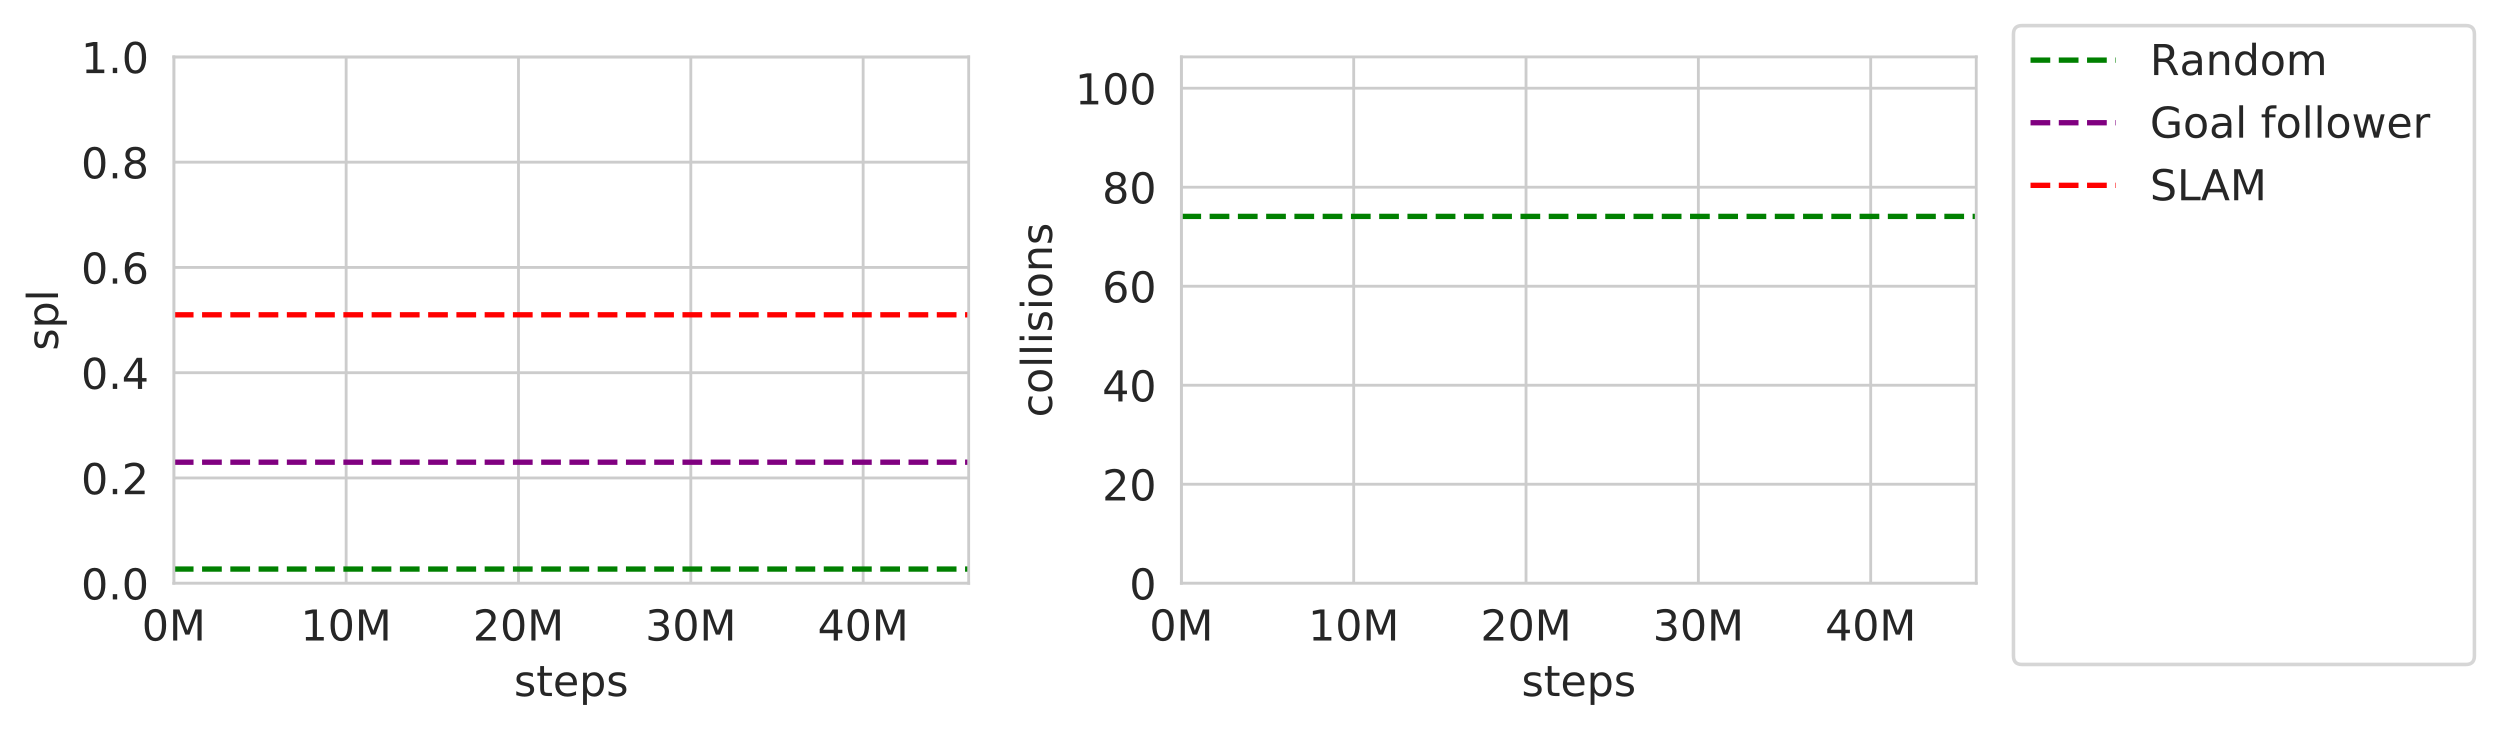 <?xml version="1.0" encoding="utf-8" standalone="no"?>
<!DOCTYPE svg PUBLIC "-//W3C//DTD SVG 1.1//EN"
  "http://www.w3.org/Graphics/SVG/1.1/DTD/svg11.dtd">
<!-- Created with matplotlib (https://matplotlib.org/) -->
<svg height="205.516pt" version="1.1" viewBox="0 0 703.327 205.516" width="703.327pt" xmlns="http://www.w3.org/2000/svg" xmlns:xlink="http://www.w3.org/1999/xlink">
 <defs>
  <style type="text/css">
*{stroke-linecap:butt;stroke-linejoin:round;}
  </style>
 </defs>
 <g id="figure_1">
  <g id="patch_1">
   <path d="M 0 205.516 
L 703.327 205.516 
L 703.327 0 
L 0 0 
z
" style="fill:#ffffff;"/>
  </g>
  <g id="axes_1">
   <g id="patch_2">
    <path d="M 48.898 164.088 
L 272.52 164.088 
L 272.52 16.008 
L 48.898 16.008 
z
" style="fill:#ffffff;"/>
   </g>
   <g id="matplotlib.axis_1">
    <g id="xtick_1">
     <g id="line2d_1">
      <path clip-path="url(#p675ba01942)" d="M 48.898 164.088 
L 48.898 16.008 
" style="fill:none;stroke:#cccccc;stroke-linecap:round;stroke-width:0.8;"/>
     </g>
     <g id="text_1">
      <!-- 0M -->
      <defs>
       <path d="M 31.781 66.406 
Q 24.172 66.406 20.328 58.906 
Q 16.5 51.422 16.5 36.375 
Q 16.5 21.391 20.328 13.891 
Q 24.172 6.391 31.781 6.391 
Q 39.453 6.391 43.281 13.891 
Q 47.125 21.391 47.125 36.375 
Q 47.125 51.422 43.281 58.906 
Q 39.453 66.406 31.781 66.406 
z
M 31.781 74.219 
Q 44.047 74.219 50.516 64.516 
Q 56.984 54.828 56.984 36.375 
Q 56.984 17.969 50.516 8.266 
Q 44.047 -1.422 31.781 -1.422 
Q 19.531 -1.422 13.062 8.266 
Q 6.594 17.969 6.594 36.375 
Q 6.594 54.828 13.062 64.516 
Q 19.531 74.219 31.781 74.219 
z
" id="DejaVuSans-48"/>
       <path d="M 9.812 72.906 
L 24.516 72.906 
L 43.109 23.297 
L 61.812 72.906 
L 76.516 72.906 
L 76.516 0 
L 66.891 0 
L 66.891 64.016 
L 48.094 14.016 
L 38.188 14.016 
L 19.391 64.016 
L 19.391 0 
L 9.812 0 
z
" id="DejaVuSans-77"/>
      </defs>
      <g style="fill:#262626;" transform="translate(39.903 180.206)scale(0.12 -0.12)">
       <use xlink:href="#DejaVuSans-48"/>
       <use x="63.623" xlink:href="#DejaVuSans-77"/>
      </g>
     </g>
    </g>
    <g id="xtick_2">
     <g id="line2d_2">
      <path clip-path="url(#p675ba01942)" d="M 97.38 164.088 
L 97.38 16.008 
" style="fill:none;stroke:#cccccc;stroke-linecap:round;stroke-width:0.8;"/>
     </g>
     <g id="text_2">
      <!-- 10M -->
      <defs>
       <path d="M 12.406 8.297 
L 28.516 8.297 
L 28.516 63.922 
L 10.984 60.406 
L 10.984 69.391 
L 28.422 72.906 
L 38.281 72.906 
L 38.281 8.297 
L 54.391 8.297 
L 54.391 0 
L 12.406 0 
z
" id="DejaVuSans-49"/>
      </defs>
      <g style="fill:#262626;" transform="translate(84.568 180.206)scale(0.12 -0.12)">
       <use xlink:href="#DejaVuSans-49"/>
       <use x="63.623" xlink:href="#DejaVuSans-48"/>
       <use x="127.246" xlink:href="#DejaVuSans-77"/>
      </g>
     </g>
    </g>
    <g id="xtick_3">
     <g id="line2d_3">
      <path clip-path="url(#p675ba01942)" d="M 145.863 164.088 
L 145.863 16.008 
" style="fill:none;stroke:#cccccc;stroke-linecap:round;stroke-width:0.8;"/>
     </g>
     <g id="text_3">
      <!-- 20M -->
      <defs>
       <path d="M 19.188 8.297 
L 53.609 8.297 
L 53.609 0 
L 7.328 0 
L 7.328 8.297 
Q 12.938 14.109 22.625 23.891 
Q 32.328 33.688 34.812 36.531 
Q 39.547 41.844 41.422 45.531 
Q 43.312 49.219 43.312 52.781 
Q 43.312 58.594 39.234 62.25 
Q 35.156 65.922 28.609 65.922 
Q 23.969 65.922 18.812 64.312 
Q 13.672 62.703 7.812 59.422 
L 7.812 69.391 
Q 13.766 71.781 18.938 73 
Q 24.125 74.219 28.422 74.219 
Q 39.75 74.219 46.484 68.547 
Q 53.219 62.891 53.219 53.422 
Q 53.219 48.922 51.531 44.891 
Q 49.859 40.875 45.406 35.406 
Q 44.188 33.984 37.641 27.219 
Q 31.109 20.453 19.188 8.297 
z
" id="DejaVuSans-50"/>
      </defs>
      <g style="fill:#262626;" transform="translate(133.051 180.206)scale(0.12 -0.12)">
       <use xlink:href="#DejaVuSans-50"/>
       <use x="63.623" xlink:href="#DejaVuSans-48"/>
       <use x="127.246" xlink:href="#DejaVuSans-77"/>
      </g>
     </g>
    </g>
    <g id="xtick_4">
     <g id="line2d_4">
      <path clip-path="url(#p675ba01942)" d="M 194.346 164.088 
L 194.346 16.008 
" style="fill:none;stroke:#cccccc;stroke-linecap:round;stroke-width:0.8;"/>
     </g>
     <g id="text_4">
      <!-- 30M -->
      <defs>
       <path d="M 40.578 39.312 
Q 47.656 37.797 51.625 33 
Q 55.609 28.219 55.609 21.188 
Q 55.609 10.406 48.188 4.484 
Q 40.766 -1.422 27.094 -1.422 
Q 22.516 -1.422 17.656 -0.516 
Q 12.797 0.391 7.625 2.203 
L 7.625 11.719 
Q 11.719 9.328 16.594 8.109 
Q 21.484 6.891 26.812 6.891 
Q 36.078 6.891 40.938 10.547 
Q 45.797 14.203 45.797 21.188 
Q 45.797 27.641 41.281 31.266 
Q 36.766 34.906 28.719 34.906 
L 20.219 34.906 
L 20.219 43.016 
L 29.109 43.016 
Q 36.375 43.016 40.234 45.922 
Q 44.094 48.828 44.094 54.297 
Q 44.094 59.906 40.109 62.906 
Q 36.141 65.922 28.719 65.922 
Q 24.656 65.922 20.016 65.031 
Q 15.375 64.156 9.812 62.312 
L 9.812 71.094 
Q 15.438 72.656 20.344 73.438 
Q 25.25 74.219 29.594 74.219 
Q 40.828 74.219 47.359 69.109 
Q 53.906 64.016 53.906 55.328 
Q 53.906 49.266 50.438 45.094 
Q 46.969 40.922 40.578 39.312 
z
" id="DejaVuSans-51"/>
      </defs>
      <g style="fill:#262626;" transform="translate(181.534 180.206)scale(0.12 -0.12)">
       <use xlink:href="#DejaVuSans-51"/>
       <use x="63.623" xlink:href="#DejaVuSans-48"/>
       <use x="127.246" xlink:href="#DejaVuSans-77"/>
      </g>
     </g>
    </g>
    <g id="xtick_5">
     <g id="line2d_5">
      <path clip-path="url(#p675ba01942)" d="M 242.828 164.088 
L 242.828 16.008 
" style="fill:none;stroke:#cccccc;stroke-linecap:round;stroke-width:0.8;"/>
     </g>
     <g id="text_5">
      <!-- 40M -->
      <defs>
       <path d="M 37.797 64.312 
L 12.891 25.391 
L 37.797 25.391 
z
M 35.203 72.906 
L 47.609 72.906 
L 47.609 25.391 
L 58.016 25.391 
L 58.016 17.188 
L 47.609 17.188 
L 47.609 0 
L 37.797 0 
L 37.797 17.188 
L 4.891 17.188 
L 4.891 26.703 
z
" id="DejaVuSans-52"/>
      </defs>
      <g style="fill:#262626;" transform="translate(230.016 180.206)scale(0.12 -0.12)">
       <use xlink:href="#DejaVuSans-52"/>
       <use x="63.623" xlink:href="#DejaVuSans-48"/>
       <use x="127.246" xlink:href="#DejaVuSans-77"/>
      </g>
     </g>
    </g>
    <g id="text_6">
     <!-- steps -->
     <defs>
      <path d="M 44.281 53.078 
L 44.281 44.578 
Q 40.484 46.531 36.375 47.5 
Q 32.281 48.484 27.875 48.484 
Q 21.188 48.484 17.844 46.438 
Q 14.5 44.391 14.5 40.281 
Q 14.5 37.156 16.891 35.375 
Q 19.281 33.594 26.516 31.984 
L 29.594 31.297 
Q 39.156 29.25 43.188 25.516 
Q 47.219 21.781 47.219 15.094 
Q 47.219 7.469 41.188 3.016 
Q 35.156 -1.422 24.609 -1.422 
Q 20.219 -1.422 15.453 -0.562 
Q 10.688 0.297 5.422 2 
L 5.422 11.281 
Q 10.406 8.688 15.234 7.391 
Q 20.062 6.109 24.812 6.109 
Q 31.156 6.109 34.562 8.281 
Q 37.984 10.453 37.984 14.406 
Q 37.984 18.062 35.516 20.016 
Q 33.062 21.969 24.703 23.781 
L 21.578 24.516 
Q 13.234 26.266 9.516 29.906 
Q 5.812 33.547 5.812 39.891 
Q 5.812 47.609 11.281 51.797 
Q 16.75 56 26.812 56 
Q 31.781 56 36.172 55.266 
Q 40.578 54.547 44.281 53.078 
z
" id="DejaVuSans-115"/>
      <path d="M 18.312 70.219 
L 18.312 54.688 
L 36.812 54.688 
L 36.812 47.703 
L 18.312 47.703 
L 18.312 18.016 
Q 18.312 11.328 20.141 9.422 
Q 21.969 7.516 27.594 7.516 
L 36.812 7.516 
L 36.812 0 
L 27.594 0 
Q 17.188 0 13.234 3.875 
Q 9.281 7.766 9.281 18.016 
L 9.281 47.703 
L 2.688 47.703 
L 2.688 54.688 
L 9.281 54.688 
L 9.281 70.219 
z
" id="DejaVuSans-116"/>
      <path d="M 56.203 29.594 
L 56.203 25.203 
L 14.891 25.203 
Q 15.484 15.922 20.484 11.062 
Q 25.484 6.203 34.422 6.203 
Q 39.594 6.203 44.453 7.469 
Q 49.312 8.734 54.109 11.281 
L 54.109 2.781 
Q 49.266 0.734 44.188 -0.344 
Q 39.109 -1.422 33.891 -1.422 
Q 20.797 -1.422 13.156 6.188 
Q 5.516 13.812 5.516 26.812 
Q 5.516 40.234 12.766 48.109 
Q 20.016 56 32.328 56 
Q 43.359 56 49.781 48.891 
Q 56.203 41.797 56.203 29.594 
z
M 47.219 32.234 
Q 47.125 39.594 43.094 43.984 
Q 39.062 48.391 32.422 48.391 
Q 24.906 48.391 20.391 44.141 
Q 15.875 39.891 15.188 32.172 
z
" id="DejaVuSans-101"/>
      <path d="M 18.109 8.203 
L 18.109 -20.797 
L 9.078 -20.797 
L 9.078 54.688 
L 18.109 54.688 
L 18.109 46.391 
Q 20.953 51.266 25.266 53.625 
Q 29.594 56 35.594 56 
Q 45.562 56 51.781 48.094 
Q 58.016 40.188 58.016 27.297 
Q 58.016 14.406 51.781 6.484 
Q 45.562 -1.422 35.594 -1.422 
Q 29.594 -1.422 25.266 0.953 
Q 20.953 3.328 18.109 8.203 
z
M 48.688 27.297 
Q 48.688 37.203 44.609 42.844 
Q 40.531 48.484 33.406 48.484 
Q 26.266 48.484 22.188 42.844 
Q 18.109 37.203 18.109 27.297 
Q 18.109 17.391 22.188 11.75 
Q 26.266 6.109 33.406 6.109 
Q 40.531 6.109 44.609 11.75 
Q 48.688 17.391 48.688 27.297 
z
" id="DejaVuSans-112"/>
     </defs>
     <g style="fill:#262626;" transform="translate(144.604 195.82)scale(0.12 -0.12)">
      <use xlink:href="#DejaVuSans-115"/>
      <use x="52.1" xlink:href="#DejaVuSans-116"/>
      <use x="91.309" xlink:href="#DejaVuSans-101"/>
      <use x="152.832" xlink:href="#DejaVuSans-112"/>
      <use x="216.309" xlink:href="#DejaVuSans-115"/>
     </g>
    </g>
   </g>
   <g id="matplotlib.axis_2">
    <g id="ytick_1">
     <g id="line2d_6">
      <path clip-path="url(#p675ba01942)" d="M 48.898 164.088 
L 272.52 164.088 
" style="fill:none;stroke:#cccccc;stroke-linecap:round;stroke-width:0.8;"/>
     </g>
     <g id="text_7">
      <!-- 0.0 -->
      <defs>
       <path d="M 10.688 12.406 
L 21 12.406 
L 21 0 
L 10.688 0 
z
" id="DejaVuSans-46"/>
      </defs>
      <g style="fill:#262626;" transform="translate(22.814 168.647)scale(0.12 -0.12)">
       <use xlink:href="#DejaVuSans-48"/>
       <use x="63.623" xlink:href="#DejaVuSans-46"/>
       <use x="95.41" xlink:href="#DejaVuSans-48"/>
      </g>
     </g>
    </g>
    <g id="ytick_2">
     <g id="line2d_7">
      <path clip-path="url(#p675ba01942)" d="M 48.898 134.472 
L 272.52 134.472 
" style="fill:none;stroke:#cccccc;stroke-linecap:round;stroke-width:0.8;"/>
     </g>
     <g id="text_8">
      <!-- 0.2 -->
      <g style="fill:#262626;" transform="translate(22.814 139.031)scale(0.12 -0.12)">
       <use xlink:href="#DejaVuSans-48"/>
       <use x="63.623" xlink:href="#DejaVuSans-46"/>
       <use x="95.41" xlink:href="#DejaVuSans-50"/>
      </g>
     </g>
    </g>
    <g id="ytick_3">
     <g id="line2d_8">
      <path clip-path="url(#p675ba01942)" d="M 48.898 104.856 
L 272.52 104.856 
" style="fill:none;stroke:#cccccc;stroke-linecap:round;stroke-width:0.8;"/>
     </g>
     <g id="text_9">
      <!-- 0.4 -->
      <g style="fill:#262626;" transform="translate(22.814 109.415)scale(0.12 -0.12)">
       <use xlink:href="#DejaVuSans-48"/>
       <use x="63.623" xlink:href="#DejaVuSans-46"/>
       <use x="95.41" xlink:href="#DejaVuSans-52"/>
      </g>
     </g>
    </g>
    <g id="ytick_4">
     <g id="line2d_9">
      <path clip-path="url(#p675ba01942)" d="M 48.898 75.24 
L 272.52 75.24 
" style="fill:none;stroke:#cccccc;stroke-linecap:round;stroke-width:0.8;"/>
     </g>
     <g id="text_10">
      <!-- 0.6 -->
      <defs>
       <path d="M 33.016 40.375 
Q 26.375 40.375 22.484 35.828 
Q 18.609 31.297 18.609 23.391 
Q 18.609 15.531 22.484 10.953 
Q 26.375 6.391 33.016 6.391 
Q 39.656 6.391 43.531 10.953 
Q 47.406 15.531 47.406 23.391 
Q 47.406 31.297 43.531 35.828 
Q 39.656 40.375 33.016 40.375 
z
M 52.594 71.297 
L 52.594 62.312 
Q 48.875 64.062 45.094 64.984 
Q 41.312 65.922 37.594 65.922 
Q 27.828 65.922 22.672 59.328 
Q 17.531 52.734 16.797 39.406 
Q 19.672 43.656 24.016 45.922 
Q 28.375 48.188 33.594 48.188 
Q 44.578 48.188 50.953 41.516 
Q 57.328 34.859 57.328 23.391 
Q 57.328 12.156 50.688 5.359 
Q 44.047 -1.422 33.016 -1.422 
Q 20.359 -1.422 13.672 8.266 
Q 6.984 17.969 6.984 36.375 
Q 6.984 53.656 15.188 63.938 
Q 23.391 74.219 37.203 74.219 
Q 40.922 74.219 44.703 73.484 
Q 48.484 72.75 52.594 71.297 
z
" id="DejaVuSans-54"/>
      </defs>
      <g style="fill:#262626;" transform="translate(22.814 79.799)scale(0.12 -0.12)">
       <use xlink:href="#DejaVuSans-48"/>
       <use x="63.623" xlink:href="#DejaVuSans-46"/>
       <use x="95.41" xlink:href="#DejaVuSans-54"/>
      </g>
     </g>
    </g>
    <g id="ytick_5">
     <g id="line2d_10">
      <path clip-path="url(#p675ba01942)" d="M 48.898 45.624 
L 272.52 45.624 
" style="fill:none;stroke:#cccccc;stroke-linecap:round;stroke-width:0.8;"/>
     </g>
     <g id="text_11">
      <!-- 0.8 -->
      <defs>
       <path d="M 31.781 34.625 
Q 24.75 34.625 20.719 30.859 
Q 16.703 27.094 16.703 20.516 
Q 16.703 13.922 20.719 10.156 
Q 24.75 6.391 31.781 6.391 
Q 38.812 6.391 42.859 10.172 
Q 46.922 13.969 46.922 20.516 
Q 46.922 27.094 42.891 30.859 
Q 38.875 34.625 31.781 34.625 
z
M 21.922 38.812 
Q 15.578 40.375 12.031 44.719 
Q 8.5 49.078 8.5 55.328 
Q 8.5 64.062 14.719 69.141 
Q 20.953 74.219 31.781 74.219 
Q 42.672 74.219 48.875 69.141 
Q 55.078 64.062 55.078 55.328 
Q 55.078 49.078 51.531 44.719 
Q 48 40.375 41.703 38.812 
Q 48.828 37.156 52.797 32.312 
Q 56.781 27.484 56.781 20.516 
Q 56.781 9.906 50.312 4.234 
Q 43.844 -1.422 31.781 -1.422 
Q 19.734 -1.422 13.25 4.234 
Q 6.781 9.906 6.781 20.516 
Q 6.781 27.484 10.781 32.312 
Q 14.797 37.156 21.922 38.812 
z
M 18.312 54.391 
Q 18.312 48.734 21.844 45.562 
Q 25.391 42.391 31.781 42.391 
Q 38.141 42.391 41.719 45.562 
Q 45.312 48.734 45.312 54.391 
Q 45.312 60.062 41.719 63.234 
Q 38.141 66.406 31.781 66.406 
Q 25.391 66.406 21.844 63.234 
Q 18.312 60.062 18.312 54.391 
z
" id="DejaVuSans-56"/>
      </defs>
      <g style="fill:#262626;" transform="translate(22.814 50.183)scale(0.12 -0.12)">
       <use xlink:href="#DejaVuSans-48"/>
       <use x="63.623" xlink:href="#DejaVuSans-46"/>
       <use x="95.41" xlink:href="#DejaVuSans-56"/>
      </g>
     </g>
    </g>
    <g id="ytick_6">
     <g id="line2d_11">
      <path clip-path="url(#p675ba01942)" d="M 48.898 16.008 
L 272.52 16.008 
" style="fill:none;stroke:#cccccc;stroke-linecap:round;stroke-width:0.8;"/>
     </g>
     <g id="text_12">
      <!-- 1.0 -->
      <g style="fill:#262626;" transform="translate(22.814 20.567)scale(0.12 -0.12)">
       <use xlink:href="#DejaVuSans-49"/>
       <use x="63.623" xlink:href="#DejaVuSans-46"/>
       <use x="95.41" xlink:href="#DejaVuSans-48"/>
      </g>
     </g>
    </g>
    <g id="text_13">
     <!-- spl -->
     <defs>
      <path d="M 9.422 75.984 
L 18.406 75.984 
L 18.406 0 
L 9.422 0 
z
" id="DejaVuSans-108"/>
     </defs>
     <g style="fill:#262626;" transform="translate(16.318 98.65)rotate(-90)scale(0.12 -0.12)">
      <use xlink:href="#DejaVuSans-115"/>
      <use x="52.1" xlink:href="#DejaVuSans-112"/>
      <use x="115.576" xlink:href="#DejaVuSans-108"/>
     </g>
    </g>
   </g>
   <g id="line2d_12">
    <path clip-path="url(#p675ba01942)" d="M 48.917 163.271 
L 49.315 159.497 
L 49.712 156.433 
L 50.109 156.401 
L 50.506 156.298 
L 50.903 156.688 
L 51.3 157.492 
L 51.698 157.882 
L 52.095 157.788 
L 52.492 157.666 
L 52.889 157.254 
L 53.286 157.369 
L 53.683 157.114 
L 54.081 156.736 
L 54.478 156.631 
L 54.875 156.681 
L 55.272 156.398 
L 55.669 156.064 
L 56.066 155.675 
L 56.464 155.229 
L 56.861 154.71 
L 57.258 154.459 
L 57.655 154.13 
L 58.052 153.755 
L 58.449 153.56 
L 58.847 153.49 
L 59.244 153.371 
L 59.641 153.154 
L 60.038 152.796 
L 60.435 152.646 
L 60.832 152.385 
L 61.23 152.034 
L 61.627 151.914 
L 62.024 151.605 
L 62.421 151.256 
L 62.818 150.851 
L 63.215 150.518 
L 63.613 150.209 
L 64.01 149.734 
L 64.407 149.251 
L 64.804 148.703 
L 65.201 148.035 
" style="fill:none;"/>
   </g>
   <g id="line2d_13">
    <path clip-path="url(#p675ba01942)" d="M 65.208 135.094 
L 65.605 130.642 
L 66.399 137.877 
L 67.193 142.038 
L 68.385 144.401 
L 68.782 144.698 
L 69.179 144.507 
L 69.974 144.861 
L 70.371 144.908 
L 72.357 146.049 
L 73.151 146.151 
L 73.548 146.509 
L 74.342 146.596 
L 75.137 146.925 
L 77.123 147.754 
L 77.52 147.741 
L 78.711 147.35 
L 79.108 147.544 
L 80.697 147.86 
L 81.492 148.755 
L 81.889 148.804 
L 83.08 148.537 
L 83.477 148.606 
L 83.875 148.416 
L 85.066 148.68 
L 85.463 148.6 
L 86.655 148.676 
L 87.052 148.709 
L 87.846 148.404 
L 88.243 148.378 
L 88.641 148.21 
L 89.038 148.186 
L 89.435 147.886 
L 91.421 147.308 
L 91.818 147.057 
L 92.215 146.639 
L 93.009 146.196 
L 93.407 146.18 
L 94.201 146.428 
L 94.598 146.216 
L 95.392 145.278 
L 95.79 145.164 
L 96.187 144.817 
L 96.981 144.645 
L 98.173 144.074 
L 98.57 144.109 
L 98.967 144.383 
L 99.364 144.42 
L 99.761 144.618 
L 100.556 144.734 
L 104.527 145.042 
L 104.925 144.881 
L 106.116 145.077 
L 107.705 144.774 
L 108.102 144.932 
L 108.896 145.005 
L 109.691 144.661 
L 110.485 144.689 
L 111.279 145.05 
L 111.676 144.955 
L 112.074 145.134 
L 112.868 144.927 
L 114.059 145.401 
L 114.457 145.388 
L 115.251 144.983 
L 116.045 144.462 
L 116.442 144.069 
L 116.84 143.838 
L 117.237 143.761 
L 118.031 143.351 
L 118.428 143.238 
L 119.223 142.834 
L 120.414 142.351 
L 120.811 142.451 
L 121.209 142.411 
L 121.606 141.96 
L 122.003 141.738 
L 123.194 141.97 
L 123.592 141.867 
L 123.989 141.639 
L 124.386 141.591 
L 124.783 141.27 
L 125.577 141.414 
L 125.975 141.349 
L 126.372 141.452 
L 127.563 141.051 
L 128.755 140.976 
L 129.549 140.53 
L 129.946 140.435 
L 129.946 140.435 
" style="fill:none;stroke-dasharray:0,0;stroke-dashoffset:0;"/>
   </g>
   <g id="line2d_14">
    <path clip-path="url(#p675ba01942)" d="M 129.98 135.297 
L 130.378 139.866 
L 130.775 142.319 
L 131.172 141.213 
L 131.569 140.901 
L 131.966 141.57 
L 132.363 142.697 
L 133.158 143.546 
L 133.952 145.658 
L 134.349 146.13 
L 135.541 148.684 
L 135.938 149.336 
L 136.335 149.516 
L 136.732 150.205 
L 137.129 150.61 
L 137.924 150.986 
L 138.321 151.265 
L 138.718 151.408 
L 139.512 152.125 
L 140.704 152.759 
L 141.498 153.159 
L 143.087 153.716 
L 143.484 153.954 
L 145.47 154.442 
L 145.867 155.12 
L 146.264 155.525 
L 146.662 155.734 
L 147.456 156.8 
L 149.045 158.21 
L 149.839 158.503 
L 150.236 158.663 
L 151.825 158.667 
L 152.222 158.887 
L 153.016 158.859 
L 154.605 159.277 
L 155.796 159.302 
L 158.974 159.779 
L 159.371 159.75 
L 160.165 159.974 
L 161.357 160.203 
L 162.151 160.04 
L 162.548 160.141 
L 163.343 160.125 
L 164.137 160.143 
L 166.123 159.951 
L 168.506 160.033 
L 169.697 160.305 
L 170.492 160.281 
L 170.889 160.23 
L 171.286 160.323 
L 172.875 160.164 
L 175.258 160.657 
L 176.052 160.728 
L 178.038 161.189 
L 179.229 161.421 
L 180.421 161.552 
L 184.393 162.379 
L 185.981 162.385 
L 186.776 162.597 
L 187.173 162.586 
L 187.967 162.784 
L 188.762 162.791 
L 190.35 162.584 
L 191.145 162.427 
L 192.336 162.251 
L 194.719 161.899 
L 199.088 161.703 
L 199.882 161.525 
L 201.471 161.311 
L 202.663 161.286 
L 203.457 161.098 
L 203.854 161.188 
L 204.251 161.067 
L 205.443 161.046 
L 206.237 160.912 
L 207.031 161.021 
L 207.826 161.019 
L 209.812 161.111 
L 210.606 161.058 
L 211.4 161.078 
L 212.592 161.001 
L 213.386 161.072 
L 217.755 161.515 
L 221.329 162.155 
L 221.329 162.155 
" style="fill:none;stroke-dasharray:0,0;stroke-dashoffset:0;"/>
   </g>
   <g id="line2d_15">
    <path clip-path="url(#p675ba01942)" d="M 48.917 163.149 
L 49.315 162.472 
L 49.712 161.261 
L 50.109 158.976 
L 50.506 158.134 
L 50.903 157.752 
L 51.3 157.545 
L 52.095 157.507 
L 53.286 158.843 
L 53.683 159.124 
L 54.081 159.098 
L 54.478 159.184 
L 59.641 154.869 
L 60.435 154.157 
L 61.627 153.006 
L 62.818 152.126 
L 63.613 151.238 
L 64.407 150.355 
L 65.599 148.367 
L 65.996 148.022 
L 67.982 145.203 
L 68.776 144.036 
L 71.159 140.163 
L 72.35 138.564 
L 73.939 137.359 
L 74.733 136.375 
L 75.131 136.066 
L 75.528 135.533 
L 75.925 135.277 
L 76.322 134.711 
L 76.719 134.655 
L 77.116 134.337 
L 77.514 134.207 
L 77.911 134.439 
L 78.308 134.335 
L 78.705 134.035 
L 79.102 133.954 
L 79.499 134.075 
L 80.691 133.903 
L 81.088 134.144 
L 81.485 134.051 
L 81.882 134.19 
L 82.28 134.589 
L 82.677 134.426 
L 83.471 134.852 
L 83.868 134.733 
L 84.265 134.484 
L 84.663 134.808 
L 85.06 134.815 
L 85.457 134.401 
L 86.251 134.516 
L 86.649 134.468 
L 87.046 134.54 
L 87.443 134.978 
L 87.84 135.158 
L 88.237 135.143 
L 88.634 134.77 
L 89.429 134.498 
L 89.826 134.456 
L 90.62 134.873 
L 91.017 134.908 
L 91.415 135.303 
L 91.812 135.385 
L 93.003 136.009 
L 93.4 135.83 
L 94.195 135.179 
L 94.592 135.289 
L 94.989 135.596 
L 95.386 135.453 
L 95.783 135.629 
L 96.181 135.932 
L 96.578 135.981 
L 96.975 135.849 
L 97.372 136.029 
L 98.166 135.587 
L 98.564 135.891 
L 98.961 135.74 
L 99.358 135.718 
L 99.755 135.348 
L 100.152 135.512 
L 100.549 135.135 
L 100.947 135.136 
L 101.344 135.602 
L 102.535 135.643 
L 102.932 135.685 
L 103.33 135.127 
L 104.521 134.959 
L 104.918 135.006 
L 105.316 135.218 
L 105.316 135.218 
" style="fill:none;"/>
   </g>
   <g id="line2d_16">
    <path clip-path="url(#p675ba01942)" d="M 105.351 134.791 
L 105.748 129.8 
L 106.146 132.131 
L 106.543 132.061 
L 106.94 131.119 
L 107.337 133.062 
L 107.734 132.187 
L 108.131 133.033 
L 108.529 132.754 
L 108.926 133.349 
L 109.323 133.41 
L 110.117 134.889 
L 110.514 135.071 
L 110.912 134.412 
L 111.309 134.378 
L 111.706 134.664 
L 112.103 134.376 
L 112.897 134.903 
L 113.295 135.598 
L 113.692 135.64 
L 114.089 135.981 
L 114.883 136.204 
L 115.28 136.281 
L 115.678 136.513 
L 116.869 136.051 
L 117.663 135.756 
L 118.458 135.894 
L 118.855 135.756 
L 119.252 136.012 
L 120.444 136.396 
L 120.841 136.189 
L 121.238 136.191 
L 121.635 136.566 
L 122.032 136.757 
L 122.429 136.775 
L 122.827 136.931 
L 123.224 136.904 
L 123.621 137.241 
L 124.018 136.906 
L 124.415 137.237 
L 125.21 137.302 
L 126.401 136.77 
L 126.798 137.245 
L 127.196 137.411 
L 127.593 137.322 
L 127.99 137.361 
L 128.784 137.875 
L 129.181 137.71 
L 129.579 137.78 
L 129.976 137.577 
L 130.373 137.755 
L 131.167 137.624 
L 131.962 137.282 
L 132.359 137.481 
L 132.756 137.44 
L 133.947 138.344 
L 134.345 138.313 
L 134.742 138.57 
L 135.933 138.309 
L 136.33 138.191 
L 136.728 138.432 
L 137.522 137.923 
L 138.316 137.457 
L 139.111 137.413 
L 139.905 137.921 
L 140.302 137.894 
L 140.699 137.747 
L 141.494 138.043 
L 141.891 137.814 
L 142.288 138.184 
L 143.082 137.756 
L 143.48 137.709 
L 143.877 137.985 
L 144.274 137.954 
L 144.671 137.739 
L 145.465 137.01 
L 145.863 137.039 
L 146.26 136.422 
L 146.657 136.431 
L 147.054 136.165 
L 147.848 136.826 
L 148.643 136.429 
L 149.834 135.15 
L 152.614 133.986 
L 153.409 134.021 
L 153.806 133.995 
L 154.203 134.416 
L 154.6 134.458 
L 155.792 133.567 
L 156.189 133.543 
L 156.586 133.747 
L 157.38 133.54 
L 158.969 133.62 
L 159.366 133.579 
L 160.161 132.723 
L 160.558 132.555 
L 160.955 132.592 
L 161.352 132.817 
L 162.147 132.887 
L 163.735 131.749 
L 164.132 131.328 
L 164.53 131.259 
L 164.927 131.433 
L 165.324 131.372 
L 166.913 130.543 
L 168.104 130.385 
L 168.501 130.174 
L 168.898 130.14 
L 169.296 130.27 
L 169.693 129.907 
L 170.09 129.36 
L 170.487 129.069 
L 170.884 129.075 
L 171.281 128.921 
L 171.679 129.247 
L 172.076 128.902 
L 172.076 128.902 
" style="fill:none;stroke-dasharray:0,0;stroke-dashoffset:0;"/>
   </g>
   <g id="line2d_17">
    <path clip-path="url(#p675ba01942)" d="M 172.112 127.933 
L 172.906 136.377 
L 173.303 134.727 
L 173.701 135.302 
L 174.098 135.158 
L 174.495 136.038 
L 175.289 140.969 
L 176.084 144.789 
L 176.878 147.669 
L 177.672 149.858 
L 178.467 151.532 
L 179.261 152.824 
L 180.452 154.335 
L 181.644 155.505 
L 183.233 156.689 
L 184.821 157.586 
L 186.807 158.441 
L 187.601 158.724 
L 188.396 160.308 
L 188.793 160.802 
L 189.587 162.322 
L 190.382 163.632 
L 191.176 163.925 
L 192.367 164.047 
L 197.134 164.088 
L 261.872 164.006 
L 261.872 164.006 
" style="fill:none;stroke-dasharray:0,0;stroke-dashoffset:0;"/>
   </g>
   <g id="line2d_18"/>
   <g id="line2d_19"/>
   <g id="line2d_20"/>
   <g id="line2d_21"/>
   <g id="line2d_22"/>
   <g id="line2d_23"/>
   <g id="line2d_24"/>
   <g id="line2d_25">
    <path clip-path="url(#p675ba01942)" d="M 48.898 160.09 
L 272.52 160.09 
" style="fill:none;stroke:#008000;stroke-dasharray:5.55,2.4;stroke-dashoffset:0;stroke-width:1.5;"/>
   </g>
   <g id="line2d_26">
    <path clip-path="url(#p675ba01942)" d="M 48.898 130.03 
L 272.52 130.03 
" style="fill:none;stroke:#800080;stroke-dasharray:5.55,2.4;stroke-dashoffset:0;stroke-width:1.5;"/>
   </g>
   <g id="line2d_27">
    <path clip-path="url(#p675ba01942)" d="M 48.898 88.567 
L 272.52 88.567 
" style="fill:none;stroke:#ff0000;stroke-dasharray:5.55,2.4;stroke-dashoffset:0;stroke-width:1.5;"/>
   </g>
   <g id="patch_3">
    <path d="M 48.898 164.088 
L 48.898 16.008 
" style="fill:none;stroke:#cccccc;stroke-linecap:square;stroke-linejoin:miter;stroke-width:0.8;"/>
   </g>
   <g id="patch_4">
    <path d="M 272.52 164.088 
L 272.52 16.008 
" style="fill:none;stroke:#cccccc;stroke-linecap:square;stroke-linejoin:miter;stroke-width:0.8;"/>
   </g>
   <g id="patch_5">
    <path d="M 48.898 164.088 
L 272.52 164.088 
" style="fill:none;stroke:#cccccc;stroke-linecap:square;stroke-linejoin:miter;stroke-width:0.8;"/>
   </g>
   <g id="patch_6">
    <path d="M 48.898 16.008 
L 272.52 16.008 
" style="fill:none;stroke:#cccccc;stroke-linecap:square;stroke-linejoin:miter;stroke-width:0.8;"/>
   </g>
  </g>
  <g id="axes_2">
   <g id="patch_7">
    <path d="M 332.355 164.088 
L 555.977 164.088 
L 555.977 16.008 
L 332.355 16.008 
z
" style="fill:#ffffff;"/>
   </g>
   <g id="matplotlib.axis_3">
    <g id="xtick_6">
     <g id="line2d_28">
      <path clip-path="url(#pf5c939d474)" d="M 332.355 164.088 
L 332.355 16.008 
" style="fill:none;stroke:#cccccc;stroke-linecap:round;stroke-width:0.8;"/>
     </g>
     <g id="text_14">
      <!-- 0M -->
      <g style="fill:#262626;" transform="translate(323.361 180.206)scale(0.12 -0.12)">
       <use xlink:href="#DejaVuSans-48"/>
       <use x="63.623" xlink:href="#DejaVuSans-77"/>
      </g>
     </g>
    </g>
    <g id="xtick_7">
     <g id="line2d_29">
      <path clip-path="url(#pf5c939d474)" d="M 380.838 164.088 
L 380.838 16.008 
" style="fill:none;stroke:#cccccc;stroke-linecap:round;stroke-width:0.8;"/>
     </g>
     <g id="text_15">
      <!-- 10M -->
      <g style="fill:#262626;" transform="translate(368.026 180.206)scale(0.12 -0.12)">
       <use xlink:href="#DejaVuSans-49"/>
       <use x="63.623" xlink:href="#DejaVuSans-48"/>
       <use x="127.246" xlink:href="#DejaVuSans-77"/>
      </g>
     </g>
    </g>
    <g id="xtick_8">
     <g id="line2d_30">
      <path clip-path="url(#pf5c939d474)" d="M 429.32 164.088 
L 429.32 16.008 
" style="fill:none;stroke:#cccccc;stroke-linecap:round;stroke-width:0.8;"/>
     </g>
     <g id="text_16">
      <!-- 20M -->
      <g style="fill:#262626;" transform="translate(416.508 180.206)scale(0.12 -0.12)">
       <use xlink:href="#DejaVuSans-50"/>
       <use x="63.623" xlink:href="#DejaVuSans-48"/>
       <use x="127.246" xlink:href="#DejaVuSans-77"/>
      </g>
     </g>
    </g>
    <g id="xtick_9">
     <g id="line2d_31">
      <path clip-path="url(#pf5c939d474)" d="M 477.803 164.088 
L 477.803 16.008 
" style="fill:none;stroke:#cccccc;stroke-linecap:round;stroke-width:0.8;"/>
     </g>
     <g id="text_17">
      <!-- 30M -->
      <g style="fill:#262626;" transform="translate(464.991 180.206)scale(0.12 -0.12)">
       <use xlink:href="#DejaVuSans-51"/>
       <use x="63.623" xlink:href="#DejaVuSans-48"/>
       <use x="127.246" xlink:href="#DejaVuSans-77"/>
      </g>
     </g>
    </g>
    <g id="xtick_10">
     <g id="line2d_32">
      <path clip-path="url(#pf5c939d474)" d="M 526.286 164.088 
L 526.286 16.008 
" style="fill:none;stroke:#cccccc;stroke-linecap:round;stroke-width:0.8;"/>
     </g>
     <g id="text_18">
      <!-- 40M -->
      <g style="fill:#262626;" transform="translate(513.474 180.206)scale(0.12 -0.12)">
       <use xlink:href="#DejaVuSans-52"/>
       <use x="63.623" xlink:href="#DejaVuSans-48"/>
       <use x="127.246" xlink:href="#DejaVuSans-77"/>
      </g>
     </g>
    </g>
    <g id="text_19">
     <!-- steps -->
     <g style="fill:#262626;" transform="translate(428.062 195.82)scale(0.12 -0.12)">
      <use xlink:href="#DejaVuSans-115"/>
      <use x="52.1" xlink:href="#DejaVuSans-116"/>
      <use x="91.309" xlink:href="#DejaVuSans-101"/>
      <use x="152.832" xlink:href="#DejaVuSans-112"/>
      <use x="216.309" xlink:href="#DejaVuSans-115"/>
     </g>
    </g>
   </g>
   <g id="matplotlib.axis_4">
    <g id="ytick_7">
     <g id="line2d_33">
      <path clip-path="url(#pf5c939d474)" d="M 332.355 164.088 
L 555.977 164.088 
" style="fill:none;stroke:#cccccc;stroke-linecap:round;stroke-width:0.8;"/>
     </g>
     <g id="text_20">
      <!-- 0 -->
      <g style="fill:#262626;" transform="translate(317.72 168.647)scale(0.12 -0.12)">
       <use xlink:href="#DejaVuSans-48"/>
      </g>
     </g>
    </g>
    <g id="ytick_8">
     <g id="line2d_34">
      <path clip-path="url(#pf5c939d474)" d="M 332.355 136.233 
L 555.977 136.233 
" style="fill:none;stroke:#cccccc;stroke-linecap:round;stroke-width:0.8;"/>
     </g>
     <g id="text_21">
      <!-- 20 -->
      <g style="fill:#262626;" transform="translate(310.085 140.792)scale(0.12 -0.12)">
       <use xlink:href="#DejaVuSans-50"/>
       <use x="63.623" xlink:href="#DejaVuSans-48"/>
      </g>
     </g>
    </g>
    <g id="ytick_9">
     <g id="line2d_35">
      <path clip-path="url(#pf5c939d474)" d="M 332.355 108.377 
L 555.977 108.377 
" style="fill:none;stroke:#cccccc;stroke-linecap:round;stroke-width:0.8;"/>
     </g>
     <g id="text_22">
      <!-- 40 -->
      <g style="fill:#262626;" transform="translate(310.085 112.936)scale(0.12 -0.12)">
       <use xlink:href="#DejaVuSans-52"/>
       <use x="63.623" xlink:href="#DejaVuSans-48"/>
      </g>
     </g>
    </g>
    <g id="ytick_10">
     <g id="line2d_36">
      <path clip-path="url(#pf5c939d474)" d="M 332.355 80.522 
L 555.977 80.522 
" style="fill:none;stroke:#cccccc;stroke-linecap:round;stroke-width:0.8;"/>
     </g>
     <g id="text_23">
      <!-- 60 -->
      <g style="fill:#262626;" transform="translate(310.085 85.081)scale(0.12 -0.12)">
       <use xlink:href="#DejaVuSans-54"/>
       <use x="63.623" xlink:href="#DejaVuSans-48"/>
      </g>
     </g>
    </g>
    <g id="ytick_11">
     <g id="line2d_37">
      <path clip-path="url(#pf5c939d474)" d="M 332.355 52.666 
L 555.977 52.666 
" style="fill:none;stroke:#cccccc;stroke-linecap:round;stroke-width:0.8;"/>
     </g>
     <g id="text_24">
      <!-- 80 -->
      <g style="fill:#262626;" transform="translate(310.085 57.225)scale(0.12 -0.12)">
       <use xlink:href="#DejaVuSans-56"/>
       <use x="63.623" xlink:href="#DejaVuSans-48"/>
      </g>
     </g>
    </g>
    <g id="ytick_12">
     <g id="line2d_38">
      <path clip-path="url(#pf5c939d474)" d="M 332.355 24.811 
L 555.977 24.811 
" style="fill:none;stroke:#cccccc;stroke-linecap:round;stroke-width:0.8;"/>
     </g>
     <g id="text_25">
      <!-- 100 -->
      <g style="fill:#262626;" transform="translate(302.45 29.37)scale(0.12 -0.12)">
       <use xlink:href="#DejaVuSans-49"/>
       <use x="63.623" xlink:href="#DejaVuSans-48"/>
       <use x="127.246" xlink:href="#DejaVuSans-48"/>
      </g>
     </g>
    </g>
    <g id="text_26">
     <!-- collisions -->
     <defs>
      <path d="M 48.781 52.594 
L 48.781 44.188 
Q 44.969 46.297 41.141 47.344 
Q 37.312 48.391 33.406 48.391 
Q 24.656 48.391 19.812 42.844 
Q 14.984 37.312 14.984 27.297 
Q 14.984 17.281 19.812 11.734 
Q 24.656 6.203 33.406 6.203 
Q 37.312 6.203 41.141 7.25 
Q 44.969 8.297 48.781 10.406 
L 48.781 2.094 
Q 45.016 0.344 40.984 -0.531 
Q 36.969 -1.422 32.422 -1.422 
Q 20.062 -1.422 12.781 6.344 
Q 5.516 14.109 5.516 27.297 
Q 5.516 40.672 12.859 48.328 
Q 20.219 56 33.016 56 
Q 37.156 56 41.109 55.141 
Q 45.062 54.297 48.781 52.594 
z
" id="DejaVuSans-99"/>
      <path d="M 30.609 48.391 
Q 23.391 48.391 19.188 42.75 
Q 14.984 37.109 14.984 27.297 
Q 14.984 17.484 19.156 11.844 
Q 23.344 6.203 30.609 6.203 
Q 37.797 6.203 41.984 11.859 
Q 46.188 17.531 46.188 27.297 
Q 46.188 37.016 41.984 42.703 
Q 37.797 48.391 30.609 48.391 
z
M 30.609 56 
Q 42.328 56 49.016 48.375 
Q 55.719 40.766 55.719 27.297 
Q 55.719 13.875 49.016 6.219 
Q 42.328 -1.422 30.609 -1.422 
Q 18.844 -1.422 12.172 6.219 
Q 5.516 13.875 5.516 27.297 
Q 5.516 40.766 12.172 48.375 
Q 18.844 56 30.609 56 
z
" id="DejaVuSans-111"/>
      <path d="M 9.422 54.688 
L 18.406 54.688 
L 18.406 0 
L 9.422 0 
z
M 9.422 75.984 
L 18.406 75.984 
L 18.406 64.594 
L 9.422 64.594 
z
" id="DejaVuSans-105"/>
      <path d="M 54.891 33.016 
L 54.891 0 
L 45.906 0 
L 45.906 32.719 
Q 45.906 40.484 42.875 44.328 
Q 39.844 48.188 33.797 48.188 
Q 26.516 48.188 22.312 43.547 
Q 18.109 38.922 18.109 30.906 
L 18.109 0 
L 9.078 0 
L 9.078 54.688 
L 18.109 54.688 
L 18.109 46.188 
Q 21.344 51.125 25.703 53.562 
Q 30.078 56 35.797 56 
Q 45.219 56 50.047 50.172 
Q 54.891 44.344 54.891 33.016 
z
" id="DejaVuSans-110"/>
     </defs>
     <g style="fill:#262626;" transform="translate(295.954 117.411)rotate(-90)scale(0.12 -0.12)">
      <use xlink:href="#DejaVuSans-99"/>
      <use x="54.98" xlink:href="#DejaVuSans-111"/>
      <use x="116.162" xlink:href="#DejaVuSans-108"/>
      <use x="143.945" xlink:href="#DejaVuSans-108"/>
      <use x="171.729" xlink:href="#DejaVuSans-105"/>
      <use x="199.512" xlink:href="#DejaVuSans-115"/>
      <use x="251.611" xlink:href="#DejaVuSans-105"/>
      <use x="279.395" xlink:href="#DejaVuSans-111"/>
      <use x="340.576" xlink:href="#DejaVuSans-110"/>
      <use x="403.955" xlink:href="#DejaVuSans-115"/>
     </g>
    </g>
   </g>
   <g id="line2d_39">
    <path clip-path="url(#pf5c939d474)" d="M 332.375 95.981 
L 332.772 82.797 
L 333.169 80.305 
L 333.566 80.87 
L 333.964 80.531 
L 334.361 81.265 
L 334.758 79.699 
L 335.155 78.659 
L 335.552 79.263 
L 335.949 79.013 
L 336.347 79.914 
L 336.744 80.352 
L 337.141 80.579 
L 337.538 81.812 
L 337.935 82.159 
L 338.332 81.961 
L 338.73 81.494 
L 339.127 82.01 
L 339.524 81.653 
L 339.921 81.408 
L 340.318 80.968 
L 340.715 80.159 
L 341.113 79.771 
L 341.51 80.146 
L 341.907 79.528 
L 342.304 79.07 
L 342.701 78.859 
L 343.098 78.05 
L 343.496 77.384 
L 343.893 76.775 
L 344.29 76.114 
L 344.687 75.55 
L 345.084 74.447 
L 345.481 73.742 
L 345.879 72.753 
L 346.276 71.878 
L 346.673 70.889 
L 347.07 69.964 
L 347.467 69.216 
L 347.864 68.311 
L 348.262 66.377 
L 348.659 65.559 
" style="fill:none;"/>
   </g>
   <g id="line2d_40">
    <path clip-path="url(#pf5c939d474)" d="M 348.665 22.815 
L 349.062 31.543 
L 349.459 33.91 
L 349.857 37.079 
L 350.254 42.165 
L 351.048 46.18 
L 351.445 46.741 
L 352.24 48.832 
L 352.637 49.48 
L 353.034 50.798 
L 353.431 52.688 
L 353.828 53.588 
L 354.225 53.982 
L 354.623 54.814 
L 355.02 54.69 
L 355.417 55.279 
L 356.608 57.616 
L 357.006 58.012 
L 357.403 58.79 
L 357.8 58.824 
L 358.197 59.296 
L 358.594 59.257 
L 358.991 59.489 
L 359.389 59.347 
L 359.786 59.374 
L 362.566 63.286 
L 362.963 63.527 
L 363.36 64.006 
L 364.155 64.699 
L 365.743 68.77 
L 368.921 72.222 
L 369.318 72.299 
L 369.715 72.201 
L 370.112 72.506 
L 370.509 72.581 
L 370.907 73.053 
L 371.304 72.96 
L 371.701 72.485 
L 372.098 72.429 
L 372.495 72.029 
L 373.29 72.013 
L 373.687 72.184 
L 374.084 71.846 
L 374.481 72.214 
L 374.878 72.145 
L 375.275 72.499 
L 375.673 73.003 
L 376.07 73.021 
L 376.467 72.834 
L 376.864 72.322 
L 377.261 71.448 
L 377.658 70.885 
L 378.453 70.546 
L 378.85 70.507 
L 379.247 70.141 
L 379.644 70.045 
L 380.041 69.31 
L 380.439 69.164 
L 380.836 68.813 
L 381.233 68.88 
L 381.63 68.753 
L 382.027 68.243 
L 382.424 67.499 
L 384.41 65.836 
L 385.205 65.4 
L 385.602 65.641 
L 387.191 65.527 
L 387.588 65.843 
L 387.985 65.878 
L 388.382 66.246 
L 388.779 66.327 
L 389.176 65.941 
L 389.574 66.075 
L 389.971 66.53 
L 390.368 66.692 
L 390.765 67.185 
L 391.162 67.383 
L 392.354 66.857 
L 392.751 67.201 
L 393.148 67.801 
L 393.545 67.842 
L 393.942 67.764 
L 394.34 67.507 
L 394.737 67.085 
L 395.134 67.039 
L 395.531 66.784 
L 396.325 67.012 
L 397.517 65.935 
L 397.914 65.981 
L 398.311 66.297 
L 398.708 66.291 
L 400.297 67.496 
L 400.694 67.296 
L 401.886 67.462 
L 402.283 67.763 
L 403.077 67.218 
L 403.475 67.37 
L 403.872 67.344 
L 404.666 66.953 
L 405.063 67.267 
L 405.46 67.179 
L 406.255 66.068 
L 407.049 65.484 
L 407.843 65.712 
L 408.241 66.088 
L 408.638 65.905 
L 409.035 65.392 
L 409.432 65.354 
L 409.829 65.088 
L 412.212 65.916 
L 412.609 66.432 
L 413.007 66.351 
L 413.404 66.405 
L 413.404 66.405 
" style="fill:none;stroke-dasharray:0,0;stroke-dashoffset:0;"/>
   </g>
   <g id="line2d_41">
    <path clip-path="url(#pf5c939d474)" d="M 413.438 77.04 
L 413.835 73.767 
L 414.232 72.939 
L 414.629 76.483 
L 415.027 78.563 
L 415.424 78.719 
L 415.821 77.968 
L 416.218 77.574 
L 416.615 78.505 
L 417.012 78.901 
L 417.41 79.492 
L 418.204 81.436 
L 419.395 86.708 
L 420.19 89.27 
L 420.984 91.255 
L 422.573 94.014 
L 423.367 95.542 
L 425.75 98.845 
L 428.133 100.067 
L 428.928 100.637 
L 429.722 102.543 
L 430.119 103.695 
L 430.913 104.945 
L 431.311 105.784 
L 432.105 107.919 
L 432.502 108.492 
L 433.296 110.042 
L 434.091 110.895 
L 434.488 111.259 
L 434.885 111.184 
L 435.282 111.517 
L 435.679 111.454 
L 436.871 111.886 
L 438.857 113.308 
L 439.254 113.52 
L 440.048 114.199 
L 440.445 114.43 
L 441.24 114.396 
L 442.034 114.779 
L 443.623 116.177 
L 444.02 116.648 
L 444.814 116.959 
L 445.211 117.371 
L 445.609 117.464 
L 446.006 117.422 
L 446.8 117.603 
L 447.197 117.638 
L 447.992 117.508 
L 448.786 117.489 
L 449.183 117.645 
L 449.58 117.602 
L 449.978 117.943 
L 450.375 117.906 
L 450.772 117.983 
L 451.169 117.828 
L 451.963 118.121 
L 452.758 118.135 
L 453.552 118.293 
L 454.346 117.925 
L 455.141 117.215 
L 455.935 116.288 
L 456.729 115.721 
L 457.127 115.587 
L 457.524 115.315 
L 457.921 115.334 
L 458.715 114.792 
L 459.51 114.27 
L 459.907 113.778 
L 460.701 113.493 
L 461.495 113.093 
L 461.893 113.058 
L 462.29 112.869 
L 463.481 112.967 
L 463.878 112.742 
L 464.276 112.869 
L 465.467 112.949 
L 465.864 112.665 
L 466.262 112.588 
L 467.056 112.858 
L 467.85 112.484 
L 468.645 112.576 
L 469.042 112.405 
L 470.233 112.623 
L 471.425 113.505 
L 472.219 113.392 
L 472.616 113.182 
L 474.205 113.429 
L 474.602 113.573 
L 474.999 113.595 
L 475.396 113.919 
L 475.794 114.028 
L 476.191 114.271 
L 476.985 114.358 
L 477.382 114.599 
L 477.779 114.648 
L 478.177 114.924 
L 478.574 115.025 
L 478.971 115.398 
L 479.368 115.559 
L 479.765 116.191 
L 480.957 117.214 
L 481.354 117.211 
L 481.751 117.493 
L 482.545 117.754 
L 483.737 118.683 
L 484.134 119.15 
L 485.723 119.88 
L 486.12 120.365 
L 486.517 120.26 
L 487.312 120.31 
L 487.709 120.55 
L 488.106 120.572 
L 488.503 120.717 
L 488.9 120.434 
L 489.297 120.397 
L 490.092 120.486 
L 490.489 120.926 
L 491.283 121.306 
L 491.68 121.446 
L 492.078 121.328 
L 492.475 121.505 
L 493.666 121.56 
L 494.063 121.66 
L 495.255 121.57 
L 495.652 121.351 
L 496.049 121.422 
L 496.844 121.054 
L 498.432 121.314 
L 498.829 121.08 
L 499.227 121.026 
L 499.624 121.109 
L 500.021 120.968 
L 500.418 120.68 
L 500.815 120.672 
L 501.212 120.782 
L 501.61 120.758 
L 502.007 120.528 
L 503.595 121.921 
L 504.39 123.366 
L 504.787 124.097 
L 504.787 124.097 
" style="fill:none;stroke-dasharray:0,0;stroke-dashoffset:0;"/>
   </g>
   <g id="line2d_42">
    <path clip-path="url(#pf5c939d474)" d="M 332.375 87.439 
L 332.772 84.305 
L 333.169 78.355 
L 333.566 77.794 
L 333.964 78.005 
L 334.361 79.322 
L 334.758 81.331 
L 335.155 82.344 
L 335.552 82.42 
L 335.949 81.469 
L 336.347 81.054 
L 337.141 82.111 
L 337.538 82.203 
L 337.935 82.41 
L 338.332 82.126 
L 338.73 81.652 
L 339.921 78.669 
L 340.318 77.137 
L 343.496 68.723 
L 343.893 67.03 
L 347.07 58.479 
L 347.467 57.82 
L 347.864 57.411 
L 348.659 54.865 
L 349.056 54.27 
L 349.85 51.706 
L 351.439 45.022 
L 353.425 36.943 
L 355.014 33.294 
L 355.411 32.891 
L 355.808 32.175 
L 356.205 31.815 
L 356.602 31.784 
L 356.999 31.421 
L 357.397 31.275 
L 357.794 30.857 
L 358.588 29.725 
L 358.985 29.536 
L 359.382 29.199 
L 359.78 29.69 
L 360.177 29.249 
L 360.574 29.034 
L 360.971 29.101 
L 361.368 28.395 
L 362.163 28.181 
L 362.56 28.365 
L 363.354 28.165 
L 364.148 27.521 
L 364.943 26.512 
L 365.737 26.764 
L 366.134 27.43 
L 366.531 27.663 
L 366.929 27.551 
L 367.723 28.703 
L 368.12 28.827 
L 368.915 29.975 
L 369.312 30.193 
L 369.709 29.734 
L 370.106 29.845 
L 370.503 29.69 
L 371.298 28.586 
L 372.092 28.439 
L 372.489 27.796 
L 373.681 26.748 
L 374.475 26.68 
L 374.872 26.118 
L 375.269 26.054 
L 375.666 25.742 
L 376.064 25.828 
L 376.461 25.625 
L 376.858 25.708 
L 377.652 26.892 
L 378.049 27.407 
L 378.447 27.197 
L 378.844 27.417 
L 379.241 27.427 
L 380.035 27.14 
L 380.432 27.771 
L 381.624 27.612 
L 382.021 26.92 
L 383.213 26.391 
L 383.61 25.787 
L 384.007 25.941 
L 384.801 25.199 
L 385.198 25.557 
L 385.596 25.576 
L 385.993 25.15 
L 386.39 25.004 
L 386.787 25.937 
L 387.184 25.966 
L 387.581 26.168 
L 387.979 26.509 
L 388.773 26.459 
L 388.773 26.459 
" style="fill:none;"/>
   </g>
   <g id="line2d_43">
    <path clip-path="url(#pf5c939d474)" d="M 388.809 26.668 
L 389.206 35.767 
L 389.603 35.675 
L 390 36.707 
L 390.397 40.113 
L 390.795 38.94 
L 391.192 41.524 
L 391.589 42.638 
L 391.986 42.953 
L 392.78 41.609 
L 393.178 39.988 
L 393.972 39.193 
L 394.766 39.864 
L 395.561 38.94 
L 395.958 39.67 
L 396.355 40.106 
L 397.149 42.529 
L 397.546 43.355 
L 397.944 43.847 
L 398.738 43.649 
L 399.135 42.884 
L 399.532 43.839 
L 399.929 44.169 
L 400.327 45.158 
L 401.121 45.936 
L 401.518 46.803 
L 402.312 47.573 
L 403.107 48.994 
L 403.504 49.743 
L 403.901 49.862 
L 405.093 51.292 
L 405.887 53.234 
L 406.284 53.66 
L 406.681 54.818 
L 407.079 55.456 
L 407.476 56.615 
L 408.667 58.957 
L 409.859 62.377 
L 410.256 62.785 
L 410.653 63.533 
L 411.447 65.985 
L 411.845 66.11 
L 412.242 66.686 
L 412.639 66.679 
L 413.036 66.921 
L 414.228 68.108 
L 414.625 68.681 
L 415.022 69.908 
L 415.816 70.842 
L 416.611 70.909 
L 417.008 71.737 
L 417.405 72.162 
L 417.802 72.813 
L 418.199 73.231 
L 418.596 72.93 
L 418.994 73.113 
L 419.391 72.976 
L 419.788 73.283 
L 420.185 72.607 
L 420.979 72.747 
L 421.377 72.024 
L 422.171 71.385 
L 422.568 70.484 
L 423.362 68.421 
L 424.157 68.372 
L 424.554 67.945 
L 424.951 68.039 
L 425.348 67.868 
L 425.746 67.097 
L 426.54 66.919 
L 427.334 65.688 
L 427.731 65.689 
L 428.129 66.01 
L 428.923 66.029 
L 429.32 65.531 
L 429.717 65.749 
L 430.114 65.273 
L 430.512 65.122 
L 430.909 65.113 
L 431.703 64.457 
L 432.1 64.091 
L 432.497 64.156 
L 433.292 62.044 
L 434.086 60.571 
L 434.483 60.367 
L 434.88 59.511 
L 435.278 58.999 
L 435.675 58.916 
L 436.072 59.211 
L 436.866 59.296 
L 437.263 59.54 
L 437.661 58.873 
L 438.058 58.698 
L 438.852 59.412 
L 439.249 59.327 
L 440.838 58.038 
L 441.235 58.199 
L 442.029 57.64 
L 442.427 57.231 
L 442.824 57.161 
L 443.221 57.319 
L 443.618 57.301 
L 444.015 56.291 
L 444.412 55.992 
L 444.81 55.239 
L 445.207 54.845 
L 445.604 54.276 
L 446.398 55.006 
L 447.193 53.79 
L 447.59 53.93 
L 448.384 53.689 
L 448.781 53.839 
L 449.576 54.352 
L 450.37 54.489 
L 450.767 54.31 
L 451.164 54.374 
L 452.356 54.123 
L 452.753 53.649 
L 453.15 53.855 
L 453.547 54.571 
L 453.945 54.865 
L 454.342 54.578 
L 454.739 54.479 
L 455.136 53.811 
L 455.533 53.711 
L 455.533 53.711 
" style="fill:none;stroke-dasharray:0,0;stroke-dashoffset:0;"/>
   </g>
   <g id="line2d_44">
    <path clip-path="url(#pf5c939d474)" d="M 455.569 54.663 
L 455.966 52.922 
L 456.364 57.324 
L 457.555 74.92 
L 457.952 77.332 
L 458.35 81.23 
L 459.144 90.824 
L 460.335 101.081 
L 461.13 106.963 
L 461.924 111.586 
L 462.718 114.977 
L 464.307 121.538 
L 465.101 123.982 
L 466.69 127.666 
L 467.882 130.496 
L 469.867 134.117 
L 471.059 135.722 
L 472.25 143.144 
L 473.045 146.67 
L 474.236 150.953 
L 474.633 151.76 
L 476.222 153.867 
L 476.619 154.091 
L 477.414 154.806 
L 479.002 155.843 
L 479.4 155.825 
L 480.194 155.542 
L 480.591 155.518 
L 480.988 155.165 
L 481.385 155.307 
L 482.577 155.135 
L 484.563 154.124 
L 485.357 153.616 
L 487.343 152.968 
L 488.137 152.733 
L 488.932 152.704 
L 489.726 152.562 
L 490.917 152.81 
L 492.506 153.039 
L 494.095 152.869 
L 494.492 152.515 
L 494.889 152.314 
L 495.286 151.873 
L 495.683 151.712 
L 496.478 151.772 
L 496.875 152.191 
L 498.067 152.515 
L 498.861 153.106 
L 499.655 153.23 
L 500.847 154.257 
L 501.641 154.61 
L 502.038 154.659 
L 504.024 155.65 
L 505.216 155.839 
L 506.01 155.953 
L 509.187 156.075 
L 509.982 156.492 
L 511.173 157.873 
L 511.57 158.354 
L 512.365 158.755 
L 513.556 158.727 
L 513.953 158.844 
L 515.542 158.873 
L 519.117 158.914 
L 519.514 158.755 
L 521.897 158.612 
L 522.691 158.308 
L 523.088 158.056 
L 523.883 156.532 
L 524.677 156.074 
L 525.074 155.681 
L 525.471 154.823 
L 526.266 153.795 
L 526.663 153.503 
L 527.06 153.39 
L 527.854 152.8 
L 529.443 152.288 
L 531.032 151.442 
L 531.826 151.402 
L 532.62 151.252 
L 533.017 151.16 
L 534.606 151.165 
L 535.003 150.895 
L 535.401 150.766 
L 535.798 150.463 
L 537.386 147.927 
L 537.784 147.614 
L 538.578 147.543 
L 538.975 147.693 
L 539.769 148.707 
L 540.167 148.626 
L 540.961 148.858 
L 541.358 149.516 
L 542.152 150.229 
L 543.344 150.474 
L 543.741 150.674 
L 544.933 150.919 
L 545.33 151.153 
L 545.33 151.153 
" style="fill:none;stroke-dasharray:0,0;stroke-dashoffset:0;"/>
   </g>
   <g id="line2d_45"/>
   <g id="line2d_46"/>
   <g id="line2d_47"/>
   <g id="line2d_48"/>
   <g id="line2d_49"/>
   <g id="line2d_50"/>
   <g id="line2d_51"/>
   <g id="line2d_52">
    <path clip-path="url(#pf5c939d474)" d="M 332.355 60.884 
L 555.977 60.884 
" style="fill:none;stroke:#008000;stroke-dasharray:5.55,2.4;stroke-dashoffset:0;stroke-width:1.5;"/>
   </g>
   <g id="patch_8">
    <path d="M 332.355 164.088 
L 332.355 16.008 
" style="fill:none;stroke:#cccccc;stroke-linecap:square;stroke-linejoin:miter;stroke-width:0.8;"/>
   </g>
   <g id="patch_9">
    <path d="M 555.977 164.088 
L 555.977 16.008 
" style="fill:none;stroke:#cccccc;stroke-linecap:square;stroke-linejoin:miter;stroke-width:0.8;"/>
   </g>
   <g id="patch_10">
    <path d="M 332.355 164.088 
L 555.977 164.088 
" style="fill:none;stroke:#cccccc;stroke-linecap:square;stroke-linejoin:miter;stroke-width:0.8;"/>
   </g>
   <g id="patch_11">
    <path d="M 332.355 16.008 
L 555.977 16.008 
" style="fill:none;stroke:#cccccc;stroke-linecap:square;stroke-linejoin:miter;stroke-width:0.8;"/>
   </g>
   <g id="legend_1">
    <g id="patch_12">
     <path d="M 568.85 186.938 
L 693.727 186.938 
Q 696.127 186.938 696.127 184.537 
L 696.127 9.6 
Q 696.127 7.2 693.727 7.2 
L 568.85 7.2 
Q 566.45 7.2 566.45 9.6 
L 566.45 184.537 
Q 566.45 186.938 568.85 186.938 
z
" style="fill:#ffffff;opacity:0.8;stroke:#cccccc;stroke-linejoin:miter;"/>
    </g>
    <g id="line2d_53">
     <path d="M 571.25 16.918 
L 595.25 16.918 
" style="fill:none;stroke:#008000;stroke-dasharray:5.55,2.4;stroke-dashoffset:0;stroke-width:1.5;"/>
    </g>
    <g id="line2d_54"/>
    <g id="text_27">
     <!-- Random -->
     <defs>
      <path d="M 44.391 34.188 
Q 47.562 33.109 50.562 29.594 
Q 53.562 26.078 56.594 19.922 
L 66.609 0 
L 56 0 
L 46.688 18.703 
Q 43.062 26.031 39.672 28.422 
Q 36.281 30.812 30.422 30.812 
L 19.672 30.812 
L 19.672 0 
L 9.812 0 
L 9.812 72.906 
L 32.078 72.906 
Q 44.578 72.906 50.734 67.672 
Q 56.891 62.453 56.891 51.906 
Q 56.891 45.016 53.688 40.469 
Q 50.484 35.938 44.391 34.188 
z
M 19.672 64.797 
L 19.672 38.922 
L 32.078 38.922 
Q 39.203 38.922 42.844 42.219 
Q 46.484 45.516 46.484 51.906 
Q 46.484 58.297 42.844 61.547 
Q 39.203 64.797 32.078 64.797 
z
" id="DejaVuSans-82"/>
      <path d="M 34.281 27.484 
Q 23.391 27.484 19.188 25 
Q 14.984 22.516 14.984 16.5 
Q 14.984 11.719 18.141 8.906 
Q 21.297 6.109 26.703 6.109 
Q 34.188 6.109 38.703 11.406 
Q 43.219 16.703 43.219 25.484 
L 43.219 27.484 
z
M 52.203 31.203 
L 52.203 0 
L 43.219 0 
L 43.219 8.297 
Q 40.141 3.328 35.547 0.953 
Q 30.953 -1.422 24.312 -1.422 
Q 15.922 -1.422 10.953 3.297 
Q 6 8.016 6 15.922 
Q 6 25.141 12.172 29.828 
Q 18.359 34.516 30.609 34.516 
L 43.219 34.516 
L 43.219 35.406 
Q 43.219 41.609 39.141 45 
Q 35.062 48.391 27.688 48.391 
Q 23 48.391 18.547 47.266 
Q 14.109 46.141 10.016 43.891 
L 10.016 52.203 
Q 14.938 54.109 19.578 55.047 
Q 24.219 56 28.609 56 
Q 40.484 56 46.344 49.844 
Q 52.203 43.703 52.203 31.203 
z
" id="DejaVuSans-97"/>
      <path d="M 45.406 46.391 
L 45.406 75.984 
L 54.391 75.984 
L 54.391 0 
L 45.406 0 
L 45.406 8.203 
Q 42.578 3.328 38.25 0.953 
Q 33.938 -1.422 27.875 -1.422 
Q 17.969 -1.422 11.734 6.484 
Q 5.516 14.406 5.516 27.297 
Q 5.516 40.188 11.734 48.094 
Q 17.969 56 27.875 56 
Q 33.938 56 38.25 53.625 
Q 42.578 51.266 45.406 46.391 
z
M 14.797 27.297 
Q 14.797 17.391 18.875 11.75 
Q 22.953 6.109 30.078 6.109 
Q 37.203 6.109 41.297 11.75 
Q 45.406 17.391 45.406 27.297 
Q 45.406 37.203 41.297 42.844 
Q 37.203 48.484 30.078 48.484 
Q 22.953 48.484 18.875 42.844 
Q 14.797 37.203 14.797 27.297 
z
" id="DejaVuSans-100"/>
      <path d="M 52 44.188 
Q 55.375 50.25 60.062 53.125 
Q 64.75 56 71.094 56 
Q 79.641 56 84.281 50.016 
Q 88.922 44.047 88.922 33.016 
L 88.922 0 
L 79.891 0 
L 79.891 32.719 
Q 79.891 40.578 77.094 44.375 
Q 74.312 48.188 68.609 48.188 
Q 61.625 48.188 57.562 43.547 
Q 53.516 38.922 53.516 30.906 
L 53.516 0 
L 44.484 0 
L 44.484 32.719 
Q 44.484 40.625 41.703 44.406 
Q 38.922 48.188 33.109 48.188 
Q 26.219 48.188 22.156 43.531 
Q 18.109 38.875 18.109 30.906 
L 18.109 0 
L 9.078 0 
L 9.078 54.688 
L 18.109 54.688 
L 18.109 46.188 
Q 21.188 51.219 25.484 53.609 
Q 29.781 56 35.688 56 
Q 41.656 56 45.828 52.969 
Q 50 49.953 52 44.188 
z
" id="DejaVuSans-109"/>
     </defs>
     <g style="fill:#262626;" transform="translate(604.85 21.118)scale(0.12 -0.12)">
      <use xlink:href="#DejaVuSans-82"/>
      <use x="69.451" xlink:href="#DejaVuSans-97"/>
      <use x="130.73" xlink:href="#DejaVuSans-110"/>
      <use x="194.109" xlink:href="#DejaVuSans-100"/>
      <use x="257.586" xlink:href="#DejaVuSans-111"/>
      <use x="318.768" xlink:href="#DejaVuSans-109"/>
     </g>
    </g>
    <g id="line2d_55">
     <path d="M 571.25 34.532 
L 595.25 34.532 
" style="fill:none;stroke:#800080;stroke-dasharray:5.55,2.4;stroke-dashoffset:0;stroke-width:1.5;"/>
    </g>
    <g id="line2d_56"/>
    <g id="text_28">
     <!-- Goal follower   -->
     <defs>
      <path d="M 59.516 10.406 
L 59.516 29.984 
L 43.406 29.984 
L 43.406 38.094 
L 69.281 38.094 
L 69.281 6.781 
Q 63.578 2.734 56.688 0.656 
Q 49.812 -1.422 42 -1.422 
Q 24.906 -1.422 15.25 8.562 
Q 5.609 18.562 5.609 36.375 
Q 5.609 54.25 15.25 64.234 
Q 24.906 74.219 42 74.219 
Q 49.125 74.219 55.547 72.453 
Q 61.969 70.703 67.391 67.281 
L 67.391 56.781 
Q 61.922 61.422 55.766 63.766 
Q 49.609 66.109 42.828 66.109 
Q 29.438 66.109 22.719 58.641 
Q 16.016 51.172 16.016 36.375 
Q 16.016 21.625 22.719 14.156 
Q 29.438 6.688 42.828 6.688 
Q 48.047 6.688 52.141 7.594 
Q 56.25 8.5 59.516 10.406 
z
" id="DejaVuSans-71"/>
      <path id="DejaVuSans-32"/>
      <path d="M 37.109 75.984 
L 37.109 68.5 
L 28.516 68.5 
Q 23.688 68.5 21.797 66.547 
Q 19.922 64.594 19.922 59.516 
L 19.922 54.688 
L 34.719 54.688 
L 34.719 47.703 
L 19.922 47.703 
L 19.922 0 
L 10.891 0 
L 10.891 47.703 
L 2.297 47.703 
L 2.297 54.688 
L 10.891 54.688 
L 10.891 58.5 
Q 10.891 67.625 15.141 71.797 
Q 19.391 75.984 28.609 75.984 
z
" id="DejaVuSans-102"/>
      <path d="M 4.203 54.688 
L 13.188 54.688 
L 24.422 12.016 
L 35.594 54.688 
L 46.188 54.688 
L 57.422 12.016 
L 68.609 54.688 
L 77.594 54.688 
L 63.281 0 
L 52.688 0 
L 40.922 44.828 
L 29.109 0 
L 18.5 0 
z
" id="DejaVuSans-119"/>
      <path d="M 41.109 46.297 
Q 39.594 47.172 37.812 47.578 
Q 36.031 48 33.891 48 
Q 26.266 48 22.188 43.047 
Q 18.109 38.094 18.109 28.812 
L 18.109 0 
L 9.078 0 
L 9.078 54.688 
L 18.109 54.688 
L 18.109 46.188 
Q 20.953 51.172 25.484 53.578 
Q 30.031 56 36.531 56 
Q 37.453 56 38.578 55.875 
Q 39.703 55.766 41.062 55.516 
z
" id="DejaVuSans-114"/>
     </defs>
     <g style="fill:#262626;" transform="translate(604.85 38.732)scale(0.12 -0.12)">
      <use xlink:href="#DejaVuSans-71"/>
      <use x="77.49" xlink:href="#DejaVuSans-111"/>
      <use x="138.672" xlink:href="#DejaVuSans-97"/>
      <use x="199.951" xlink:href="#DejaVuSans-108"/>
      <use x="227.734" xlink:href="#DejaVuSans-32"/>
      <use x="259.521" xlink:href="#DejaVuSans-102"/>
      <use x="294.727" xlink:href="#DejaVuSans-111"/>
      <use x="355.908" xlink:href="#DejaVuSans-108"/>
      <use x="383.691" xlink:href="#DejaVuSans-108"/>
      <use x="411.475" xlink:href="#DejaVuSans-111"/>
      <use x="472.656" xlink:href="#DejaVuSans-119"/>
      <use x="554.443" xlink:href="#DejaVuSans-101"/>
      <use x="615.967" xlink:href="#DejaVuSans-114"/>
      <use x="657.08" xlink:href="#DejaVuSans-32"/>
      <use x="688.867" xlink:href="#DejaVuSans-32"/>
     </g>
    </g>
    <g id="line2d_57">
     <path d="M 571.25 52.146 
L 595.25 52.146 
" style="fill:none;stroke:#ff0000;stroke-dasharray:5.55,2.4;stroke-dashoffset:0;stroke-width:1.5;"/>
    </g>
    <g id="line2d_58"/>
    <g id="text_29">
     <!-- SLAM -->
     <defs>
      <path d="M 53.516 70.516 
L 53.516 60.891 
Q 47.906 63.578 42.922 64.891 
Q 37.938 66.219 33.297 66.219 
Q 25.25 66.219 20.875 63.094 
Q 16.5 59.969 16.5 54.203 
Q 16.5 49.359 19.406 46.891 
Q 22.312 44.438 30.422 42.922 
L 36.375 41.703 
Q 47.406 39.594 52.656 34.297 
Q 57.906 29 57.906 20.125 
Q 57.906 9.516 50.797 4.047 
Q 43.703 -1.422 29.984 -1.422 
Q 24.812 -1.422 18.969 -0.25 
Q 13.141 0.922 6.891 3.219 
L 6.891 13.375 
Q 12.891 10.016 18.656 8.297 
Q 24.422 6.594 29.984 6.594 
Q 38.422 6.594 43.016 9.906 
Q 47.609 13.234 47.609 19.391 
Q 47.609 24.75 44.312 27.781 
Q 41.016 30.812 33.5 32.328 
L 27.484 33.5 
Q 16.453 35.688 11.516 40.375 
Q 6.594 45.062 6.594 53.422 
Q 6.594 63.094 13.406 68.656 
Q 20.219 74.219 32.172 74.219 
Q 37.312 74.219 42.625 73.281 
Q 47.953 72.359 53.516 70.516 
z
" id="DejaVuSans-83"/>
      <path d="M 9.812 72.906 
L 19.672 72.906 
L 19.672 8.297 
L 55.172 8.297 
L 55.172 0 
L 9.812 0 
z
" id="DejaVuSans-76"/>
      <path d="M 34.188 63.188 
L 20.797 26.906 
L 47.609 26.906 
z
M 28.609 72.906 
L 39.797 72.906 
L 67.578 0 
L 57.328 0 
L 50.688 18.703 
L 17.828 18.703 
L 11.188 0 
L 0.781 0 
z
" id="DejaVuSans-65"/>
     </defs>
     <g style="fill:#262626;" transform="translate(604.85 56.346)scale(0.12 -0.12)">
      <use xlink:href="#DejaVuSans-83"/>
      <use x="63.477" xlink:href="#DejaVuSans-76"/>
      <use x="119.221" xlink:href="#DejaVuSans-65"/>
      <use x="187.629" xlink:href="#DejaVuSans-77"/>
     </g>
    </g>
    <g id="line2d_59">
     <path d="M 571.25 69.759 
L 595.25 69.759 
" style="fill:none;"/>
    </g>
    <g id="line2d_60"/>
    <g id="line2d_61">
     <path d="M 571.25 87.373 
L 595.25 87.373 
" style="fill:none;"/>
    </g>
    <g id="line2d_62"/>
    <g id="line2d_63">
     <path d="M 571.25 104.987 
L 595.25 104.987 
" style="fill:none;"/>
    </g>
    <g id="line2d_64"/>
    <g id="line2d_65">
     <path d="M 571.25 122.601 
L 595.25 122.601 
" style="fill:none;"/>
    </g>
    <g id="line2d_66"/>
    <g id="line2d_67">
     <path d="M 571.25 140.214 
L 595.25 140.214 
" style="fill:none;"/>
    </g>
    <g id="line2d_68"/>
    <g id="line2d_69">
     <path d="M 571.25 157.828 
L 595.25 157.828 
" style="fill:none;"/>
    </g>
    <g id="line2d_70"/>
    <g id="line2d_71">
     <path d="M 571.25 175.442 
L 595.25 175.442 
" style="fill:none;"/>
    </g>
    <g id="line2d_72"/>
   </g>
  </g>
 </g>
 <defs>
  <clipPath id="p675ba01942">
   <rect height="148.08" width="223.623" x="48.898" y="16.008"/>
  </clipPath>
  <clipPath id="pf5c939d474">
   <rect height="148.08" width="223.623" x="332.355" y="16.008"/>
  </clipPath>
 </defs>
</svg>

